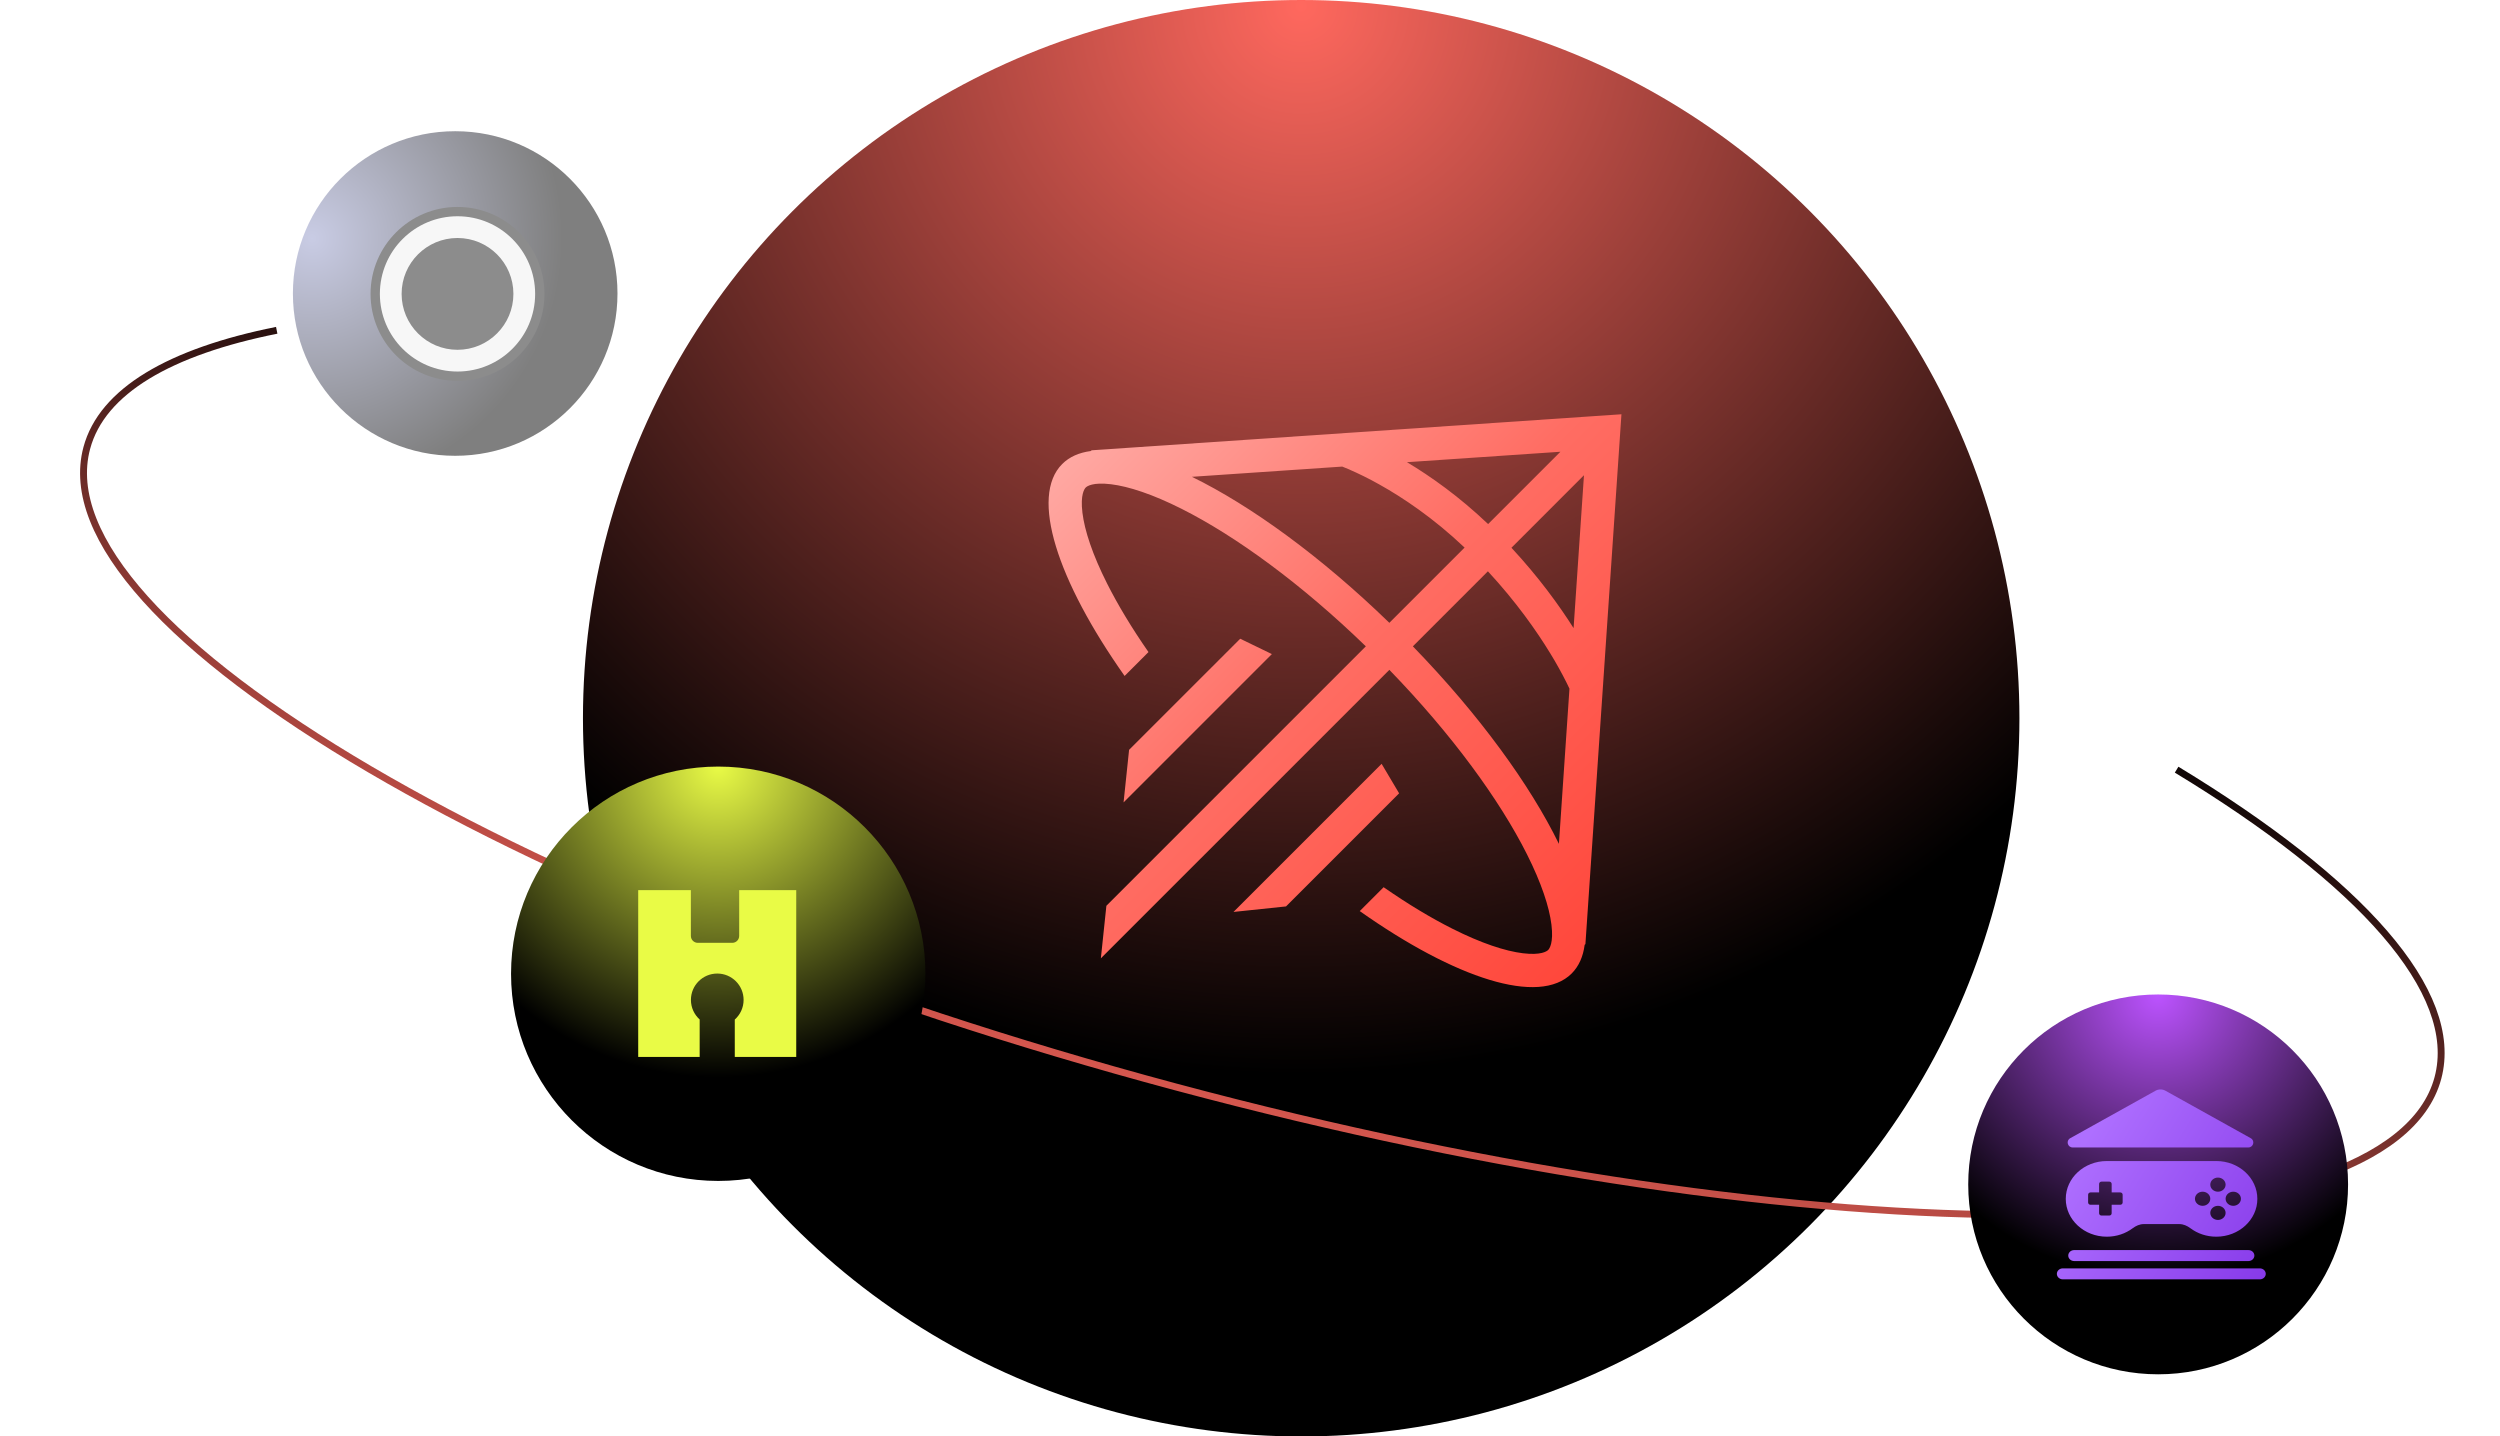 <svg width="362" height="208" viewBox="0 0 362 208" fill="none" xmlns="http://www.w3.org/2000/svg">
<g opacity="0.5">
<circle cx="65.912" cy="42.5" r="23.5" fill="url(#paint0_radial_10185_2691)"/>
<path d="M66.248 55.148C59.294 55.148 53.657 49.511 53.657 42.557C53.657 35.604 59.294 29.967 66.248 29.967C73.202 29.967 78.839 35.604 78.839 42.557C78.839 49.511 73.202 55.148 66.248 55.148Z" fill="#191919"/>
<path d="M66.248 53.798C60.039 53.798 55.006 48.765 55.006 42.556C55.006 36.348 60.039 31.314 66.248 31.314C72.456 31.314 77.489 36.348 77.489 42.556C77.489 48.765 72.456 53.798 66.248 53.798Z" fill="#F0F0F0"/>
<path d="M66.247 50.651C61.776 50.651 58.153 47.027 58.153 42.556C58.153 38.086 61.776 34.462 66.247 34.462C70.717 34.462 74.341 38.086 74.341 42.556C74.341 47.027 70.717 50.651 66.247 50.651Z" fill="#191919"/>
</g>
<circle cx="188.412" cy="104" r="104" fill="url(#paint1_radial_10185_2691)"/>
<g filter="url(#filter0_d_10185_2691)">
<path fill-rule="evenodd" clip-rule="evenodd" d="M234.456 64.834L229.569 136.704L229.459 136.811C229.236 138.516 228.619 139.92 227.579 140.96C222.871 145.667 210.729 141.693 196.891 131.925L200.348 128.467C203.856 130.903 207.213 132.924 210.312 134.481C214.491 136.584 217.949 137.717 220.516 138.031C223.156 138.354 223.991 137.738 224.174 137.555C224.357 137.372 224.972 136.537 224.65 133.897C224.336 131.331 223.202 127.873 221.101 123.693C217.161 115.86 210.266 106.368 201.179 96.994L159.404 138.768L160.204 131.158L197.773 93.589C188.4 84.502 178.908 77.606 171.075 73.667C166.895 71.565 163.438 70.432 160.871 70.118C158.231 69.796 157.395 70.411 157.213 70.594C157.03 70.777 156.414 71.612 156.737 74.252C157.051 76.819 158.184 80.277 160.287 84.456C161.844 87.555 163.865 90.912 166.3 94.419L162.843 97.877C153.075 84.039 149.101 71.897 153.808 67.189C154.849 66.148 156.254 65.532 157.961 65.308C157.994 65.273 158.029 65.238 158.064 65.203L229.936 60.315L234.785 59.986L234.456 64.834ZM203.726 66.925L225.949 65.414L215.479 75.885C211.253 71.864 207.127 68.957 203.726 66.924M194.358 67.561L172.586 69.042C181.107 73.207 191.275 80.575 201.179 90.184L212.073 79.29C207.511 74.962 203.088 72.026 199.71 70.14C198.252 69.32 196.752 68.577 195.216 67.913C194.881 67.77 194.595 67.653 194.358 67.561ZM215.449 82.724L204.584 93.589C214.196 103.495 221.566 113.666 225.73 122.189L227.258 99.72C227.155 99.497 227.026 99.228 226.871 98.915C226.129 97.431 225.323 95.981 224.454 94.567C222.504 91.377 219.573 87.187 215.449 82.723M218.857 79.316C222.84 83.611 225.782 87.68 227.854 90.951L229.359 68.813L218.857 79.316ZM179.582 92.488L163.492 108.577L162.693 116.187L184.168 94.711L179.582 92.488ZM200.057 110.601L178.608 132.049L186.218 131.25L202.593 114.874L200.057 110.601Z" fill="url(#paint2_linear_10185_2691)"/>
</g>
<path d="M315.174 111.448C341.726 127.565 356.349 143.628 353.009 156.096C346.069 181.995 264.232 182.571 170.222 157.381C76.211 132.191 5.626 90.774 12.566 64.874C14.781 56.606 24.629 50.919 40.069 47.827" stroke="url(#paint3_linear_10185_2691)"/>
<circle cx="312.5" cy="171.5" r="27.5" fill="url(#paint4_radial_10185_2691)"/>
<path fill-rule="evenodd" clip-rule="evenodd" d="M313.56 157.937C313.34 157.814 313.092 157.75 312.839 157.75C312.586 157.75 312.337 157.814 312.117 157.937L299.769 164.811C299.115 165.174 299.378 166.154 300.13 166.154H325.548C326.299 166.154 326.562 165.175 325.909 164.811L313.56 157.937ZM308.815 177.847C307.793 178.614 306.489 179.073 305.068 179.073C301.785 179.073 299.123 176.62 299.123 173.596C299.123 170.571 301.785 168.119 305.068 168.119H320.92C324.203 168.119 326.864 170.571 326.864 173.596C326.864 176.621 324.203 179.073 320.92 179.073C319.499 179.073 318.195 178.614 317.172 177.847C316.706 177.498 316.157 177.247 315.571 177.247H310.416C309.83 177.247 309.281 177.498 308.815 177.847ZM320.048 173.58C320.048 174.145 319.551 174.602 318.938 174.602C318.325 174.602 317.829 174.145 317.829 173.58C317.829 173.016 318.325 172.558 318.938 172.558C319.551 172.558 320.048 173.016 320.048 173.58V173.58ZM323.377 174.602C323.99 174.602 324.486 174.145 324.486 173.58C324.486 173.016 323.99 172.558 323.377 172.558C322.764 172.558 322.267 173.016 322.267 173.58C322.267 174.145 322.764 174.602 323.377 174.602ZM321.158 172.558C320.545 172.558 320.048 172.1 320.048 171.535C320.048 170.971 320.545 170.513 321.158 170.513C321.771 170.513 322.267 170.971 322.267 171.535C322.267 172.1 321.771 172.558 321.158 172.558ZM320.048 175.625C320.048 176.189 320.545 176.647 321.158 176.647C321.771 176.647 322.267 176.189 322.267 175.625C322.267 175.06 321.771 174.602 321.158 174.602C320.545 174.602 320.048 175.06 320.048 175.625ZM300.342 181.012H325.574C326.049 181.012 326.434 181.368 326.434 181.807C326.434 182.245 326.049 182.601 325.574 182.601H300.342C299.867 182.601 299.482 182.245 299.482 181.807C299.482 181.368 299.867 181.012 300.342 181.012ZM327.223 183.661H298.693C298.218 183.661 297.833 184.016 297.833 184.455C297.833 184.894 298.218 185.25 298.693 185.25H327.223C327.698 185.25 328.083 184.894 328.083 184.455C328.083 184.016 327.698 183.661 327.223 183.661ZM305.769 175.677C305.769 175.862 305.616 176.012 305.428 176.012H304.291C304.201 176.012 304.114 175.976 304.05 175.914C303.986 175.851 303.95 175.766 303.95 175.677V174.449H302.699C302.609 174.449 302.522 174.414 302.458 174.351C302.394 174.288 302.359 174.203 302.359 174.114V172.998C302.359 172.813 302.511 172.663 302.699 172.663H303.95V171.435C303.95 171.25 304.103 171.1 304.291 171.1H305.428C305.616 171.1 305.769 171.25 305.769 171.435V172.663H307.019C307.208 172.663 307.36 172.813 307.36 172.998V174.114C307.36 174.158 307.351 174.201 307.334 174.242C307.317 174.283 307.292 174.32 307.26 174.351C307.229 174.382 307.191 174.406 307.15 174.423C307.109 174.44 307.064 174.449 307.02 174.449H305.768V175.677L305.769 175.677Z" fill="url(#paint5_linear_10185_2691)"/>
<circle cx="104" cy="141" r="30" fill="url(#paint6_radial_10185_2691)"/>
<path fill-rule="evenodd" clip-rule="evenodd" d="M92.413 128.895H100.04V135.522C100.04 136.074 100.488 136.522 101.04 136.522H106.032C106.584 136.522 107.032 136.074 107.032 135.522V128.895H115.295V153.047H106.396V147.631C107.18 146.932 107.673 145.915 107.673 144.783C107.673 142.677 105.966 140.969 103.86 140.969C101.753 140.969 100.046 142.677 100.046 144.783C100.046 145.91 100.535 146.922 101.312 147.621V153.047H92.413V128.895Z" fill="#E9FB46"/>
<defs>
<filter id="filter0_d_10185_2691" x="150.52" y="58.674" width="85.578" height="85.575" filterUnits="userSpaceOnUse" color-interpolation-filters="sRGB">
<feFlood flood-opacity="0" result="BackgroundImageFix"/>
<feColorMatrix in="SourceAlpha" type="matrix" values="0 0 0 0 0 0 0 0 0 0 0 0 0 0 0 0 0 0 127 0" result="hardAlpha"/>
<feOffset/>
<feGaussianBlur stdDeviation="0.656"/>
<feComposite in2="hardAlpha" operator="out"/>
<feColorMatrix type="matrix" values="0 0 0 0 1 0 0 0 0 0.426 0 0 0 0 0.389 0 0 0 0.8 0"/>
<feBlend mode="normal" in2="BackgroundImageFix" result="effect1_dropShadow_10185_2691"/>
<feBlend mode="normal" in="SourceGraphic" in2="effect1_dropShadow_10185_2691" result="shape"/>
</filter>
<radialGradient id="paint0_radial_10185_2691" cx="0" cy="0" r="1" gradientUnits="userSpaceOnUse" gradientTransform="translate(45.201 34.55) rotate(24.737) scale(36.162)">
<stop stop-color="#9399CA"/>
<stop offset="1"/>
</radialGradient>
<radialGradient id="paint1_radial_10185_2691" cx="0" cy="0" r="1" gradientUnits="userSpaceOnUse" gradientTransform="translate(188.412) rotate(90) scale(208)">
<stop stop-color="#FF685E"/>
<stop offset="0.75"/>
</radialGradient>
<linearGradient id="paint2_linear_10185_2691" x1="151.832" y1="59.986" x2="234.782" y2="142.939" gradientUnits="userSpaceOnUse">
<stop stop-color="#FFB0AB"/>
<stop offset="0.464" stop-color="#FF6D63"/>
<stop offset="1" stop-color="#FF4337"/>
</linearGradient>
<linearGradient id="paint3_linear_10185_2691" x1="159.189" y1="162.016" x2="184.38" y2="69.181" gradientUnits="userSpaceOnUse">
<stop stop-color="#E55D54"/>
<stop offset="1"/>
</linearGradient>
<radialGradient id="paint4_radial_10185_2691" cx="0" cy="0" r="1" gradientUnits="userSpaceOnUse" gradientTransform="translate(312.5 144) rotate(90) scale(55)">
<stop stop-color="#BC53FF"/>
<stop offset="0.75"/>
</radialGradient>
<linearGradient id="paint5_linear_10185_2691" x1="308.785" y1="154.196" x2="414.491" y2="220.185" gradientUnits="userSpaceOnUse">
<stop stop-color="#AE6FFF"/>
<stop offset="0.544" stop-color="#5D01D2"/>
</linearGradient>
<radialGradient id="paint6_radial_10185_2691" cx="0" cy="0" r="1" gradientUnits="userSpaceOnUse" gradientTransform="translate(104 111) rotate(90) scale(60)">
<stop stop-color="#E9FB46"/>
<stop offset="0.75"/>
</radialGradient>
</defs>
</svg>
